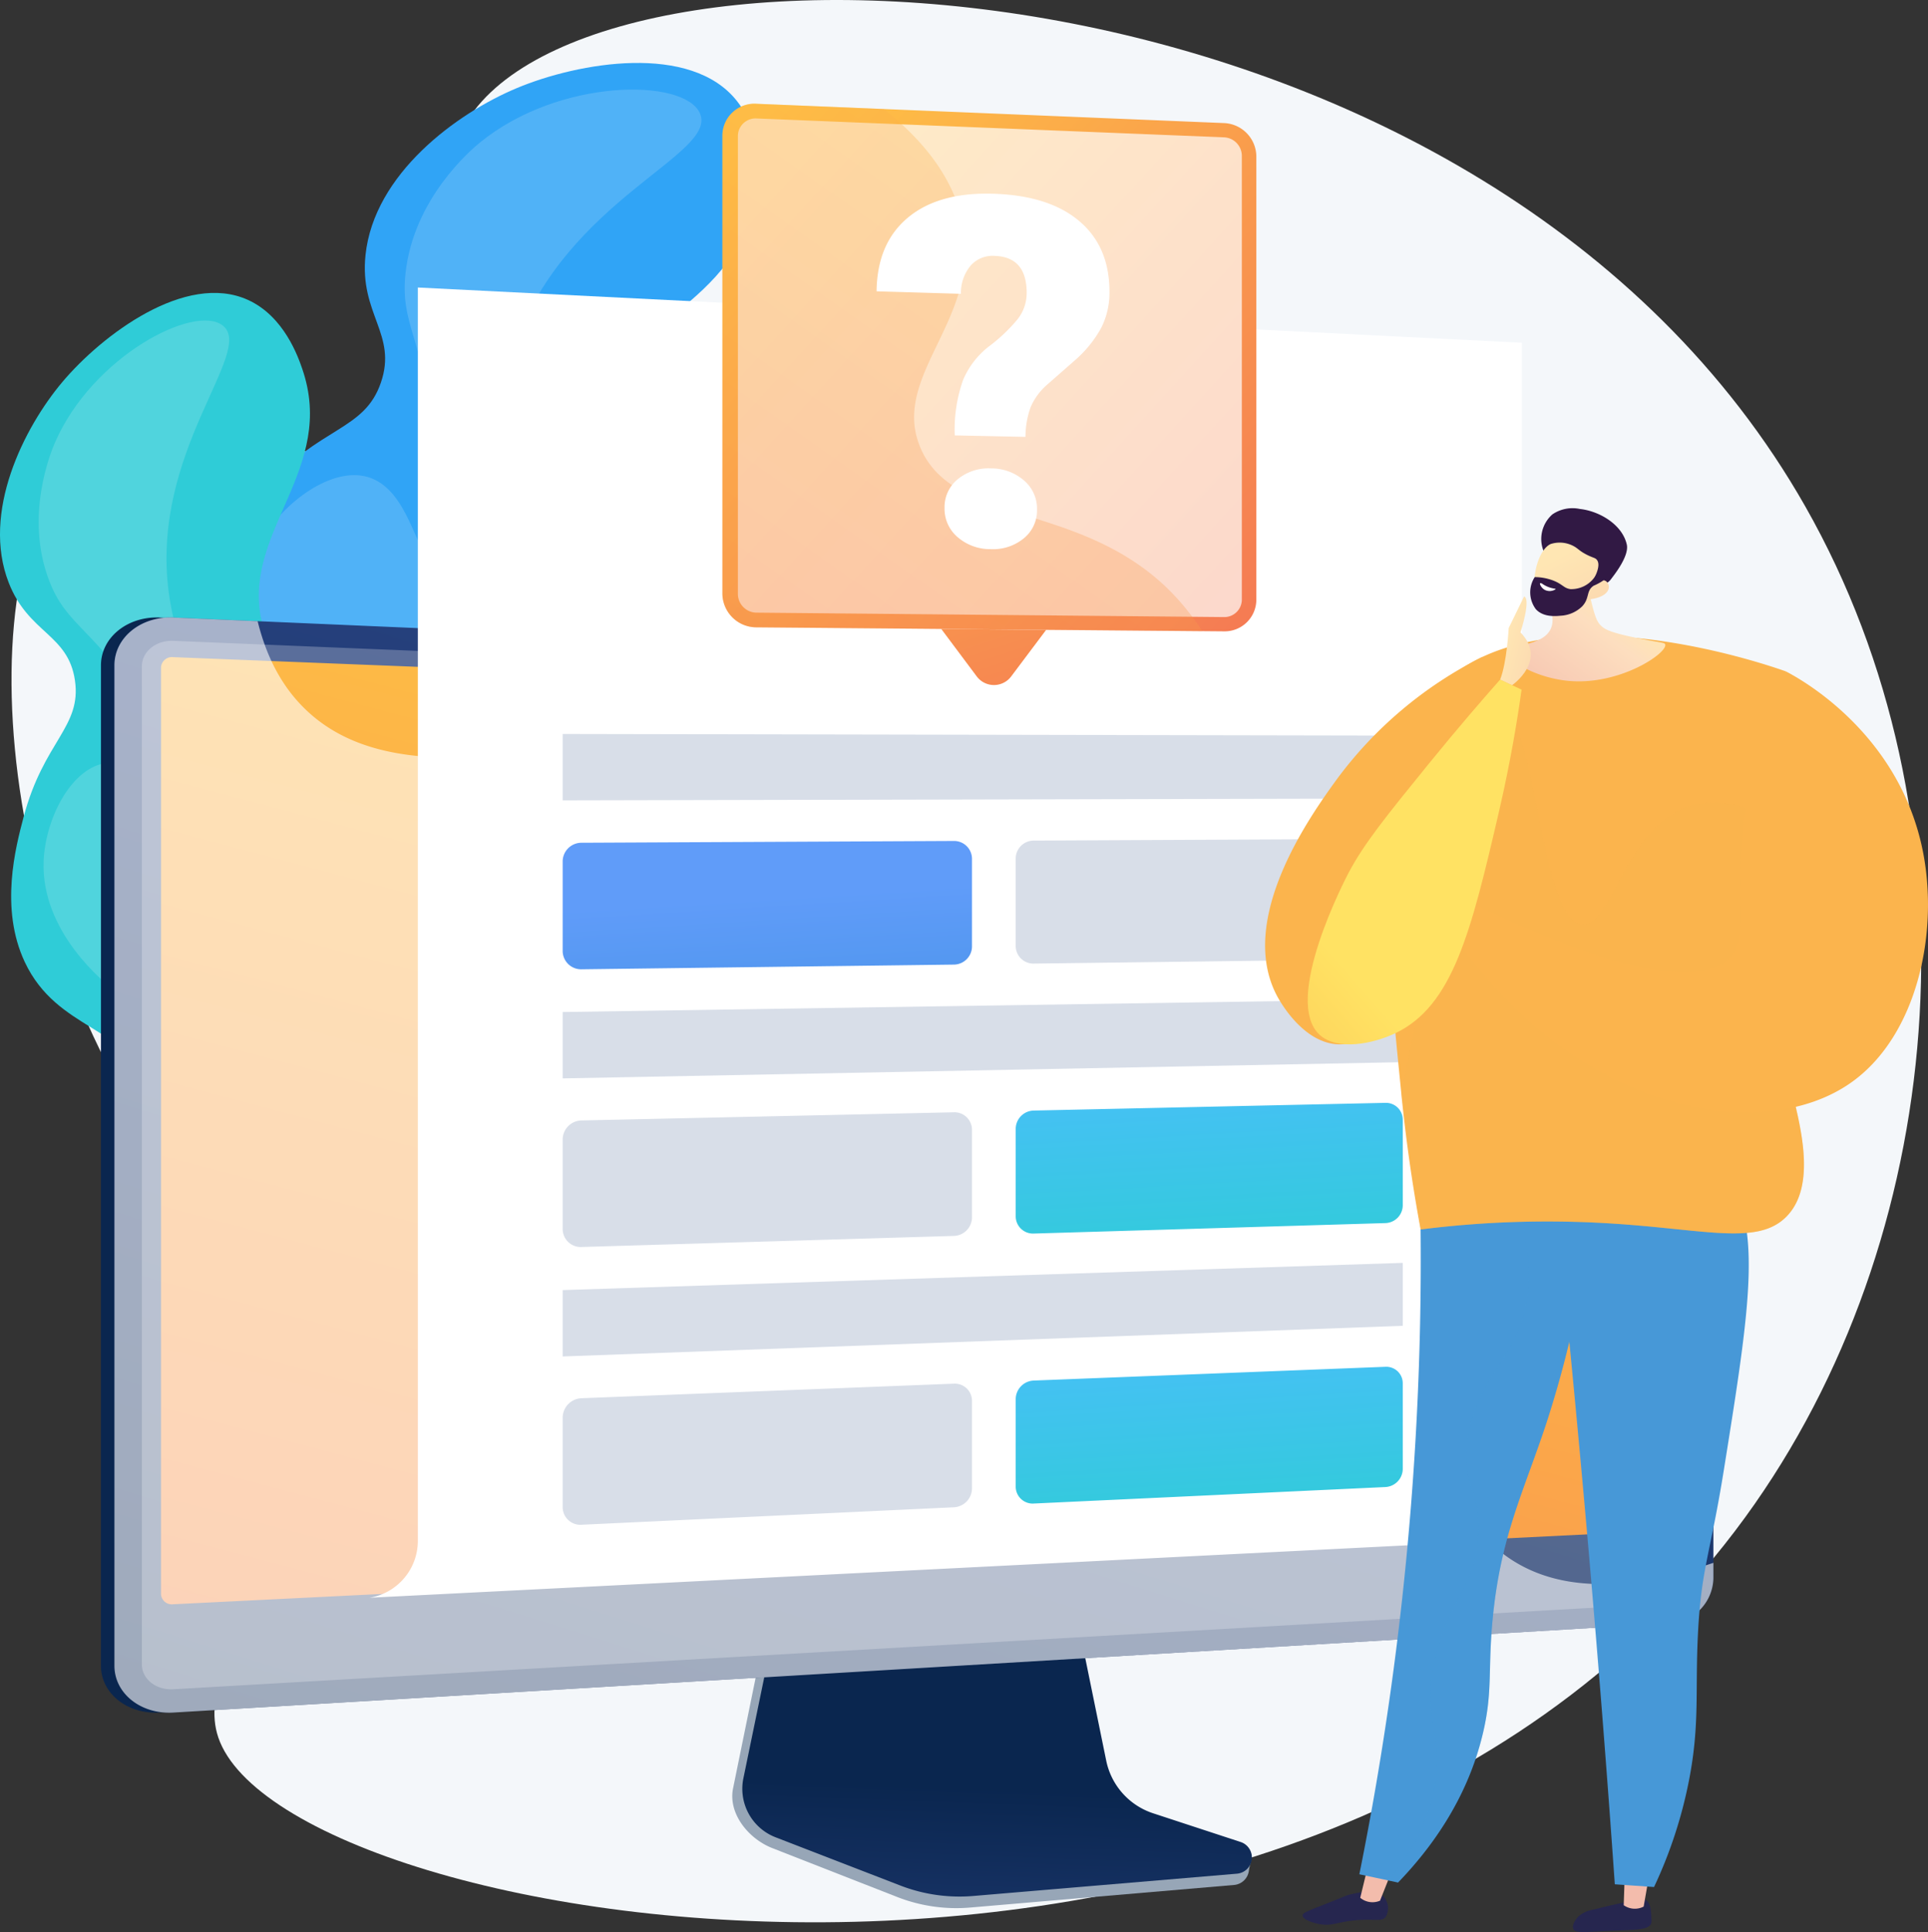 <svg xmlns="http://www.w3.org/2000/svg" xmlns:xlink="http://www.w3.org/1999/xlink" width="312.368" height="313" viewBox="0 0 312.368 313">
  <rect x="0" y="0" width="312.368" height="313" fill="#333333" stroke="none"/>
  <defs>
    <linearGradient id="linear-gradient" x1="-56.528" y1="-10.122" x2="-55.537" y2="-10.955" gradientUnits="objectBoundingBox">
      <stop offset="0.004" stop-color="#2871e3"/>
      <stop offset="1" stop-color="#30a4f6"/>
    </linearGradient>
    <linearGradient id="linear-gradient-2" x1="-48.885" y1="-5.868" x2="-47.825" y2="-5.868" gradientUnits="objectBoundingBox">
      <stop offset="0" stop-color="#49bff9"/>
      <stop offset="0.996" stop-color="#2fccd7"/>
    </linearGradient>
    <linearGradient id="linear-gradient-3" x1="0.434" y1="1.819" x2="0.507" y2="0.645" gradientUnits="objectBoundingBox">
      <stop offset="0" stop-color="#2f498c"/>
      <stop offset="0.996" stop-color="#0a264f"/>
    </linearGradient>
    <linearGradient id="linear-gradient-4" x1="0.378" y1="0.48" x2="0.132" y2="0.522" gradientUnits="objectBoundingBox">
      <stop offset="0" stop-color="#2f498c"/>
      <stop offset="0.395" stop-color="#164774"/>
      <stop offset="0.996" stop-color="#0a264f"/>
    </linearGradient>
    <linearGradient id="linear-gradient-5" x1="0.788" y1="-0.179" x2="0.128" y2="1.287" xlink:href="#linear-gradient-3"/>
    <linearGradient id="linear-gradient-6" x1="0.71" y1="-0.032" x2="-0.102" y2="1.876" gradientUnits="objectBoundingBox">
      <stop offset="0" stop-color="#ffc444"/>
      <stop offset="0.996" stop-color="#f36f56"/>
    </linearGradient>
    <linearGradient id="linear-gradient-7" x1="0.021" y1="0.083" x2="1.17" y2="1.118" xlink:href="#linear-gradient-6"/>
    <linearGradient id="linear-gradient-8" x1="0.977" y1="-0.218" x2="-0.168" y2="1.557" xlink:href="#linear-gradient-6"/>
    <linearGradient id="linear-gradient-9" x1="-3.081" y1="-5.809" x2="2.557" y2="3.58" xlink:href="#linear-gradient-6"/>
    <linearGradient id="linear-gradient-10" x1="0.95" y1="2.752" x2="0.489" y2="0.442" gradientUnits="objectBoundingBox">
      <stop offset="0.004" stop-color="#318bd7"/>
      <stop offset="1" stop-color="#609cf9"/>
    </linearGradient>
    <linearGradient id="linear-gradient-11" x1="0.366" y1="-0.306" x2="0.633" y2="1.299" xlink:href="#linear-gradient-2"/>
    <linearGradient id="linear-gradient-12" x1="0.369" y1="-0.254" x2="0.63" y2="1.246" xlink:href="#linear-gradient-2"/>
    <linearGradient id="linear-gradient-13" x1="-688.327" y1="149.151" x2="-687.337" y2="149.151" gradientUnits="objectBoundingBox">
      <stop offset="0" stop-color="#444b8c"/>
      <stop offset="0.996" stop-color="#26264f"/>
    </linearGradient>
    <linearGradient id="linear-gradient-14" x1="-2244.648" y1="88.845" x2="-2243.342" y2="87.046" gradientUnits="objectBoundingBox">
      <stop offset="0" stop-color="#ffe6b3"/>
      <stop offset="0.996" stop-color="#f3bcac"/>
    </linearGradient>
    <linearGradient id="linear-gradient-15" x1="-645.745" y1="320.008" x2="-644.779" y2="320.008" xlink:href="#linear-gradient-13"/>
    <linearGradient id="linear-gradient-16" x1="-1742.551" y1="190.66" x2="-1741.491" y2="188.77" xlink:href="#linear-gradient-14"/>
    <linearGradient id="linear-gradient-17" x1="198.188" y1="-3.51" x2="197.261" y2="-4.173" gradientUnits="objectBoundingBox">
      <stop offset="0" stop-color="#3475f9"/>
      <stop offset="0.996" stop-color="#4798d7"/>
    </linearGradient>
    <linearGradient id="linear-gradient-18" x1="225.29" y1="-3.561" x2="224.234" y2="-4.234" xlink:href="#linear-gradient-17"/>
    <linearGradient id="linear-gradient-19" x1="216.471" y1="5.393" x2="215.378" y2="4.742" xlink:href="#linear-gradient-17"/>
    <linearGradient id="linear-gradient-20" x1="104.002" y1="0.15" x2="103.933" y2="1.095" gradientUnits="objectBoundingBox">
      <stop offset="0" stop-color="#ffe263"/>
      <stop offset="1" stop-color="#fbb44d"/>
    </linearGradient>
    <linearGradient id="linear-gradient-21" x1="108.115" y1="0.165" x2="108.048" y2="1.094" xlink:href="#linear-gradient-20"/>
    <linearGradient id="linear-gradient-22" x1="90.979" y1="0.111" x2="90.918" y2="1.392" xlink:href="#linear-gradient-20"/>
    <linearGradient id="linear-gradient-23" x1="197.355" y1="0.208" x2="196.792" y2="0.543" xlink:href="#linear-gradient-20"/>
    <linearGradient id="linear-gradient-24" x1="0.321" y1="0.814" x2="-0.236" y2="1.577" xlink:href="#linear-gradient-20"/>
    <linearGradient id="linear-gradient-25" x1="0.69" y1="0.396" x2="-0.036" y2="1.219" gradientUnits="objectBoundingBox">
      <stop offset="0" stop-color="#ffe6b3"/>
      <stop offset="0.206" stop-color="#fddebf"/>
      <stop offset="0.996" stop-color="#f3bcac"/>
    </linearGradient>
    <linearGradient id="linear-gradient-26" x1="-540.459" y1="63.395" x2="-541.144" y2="61.865" gradientUnits="objectBoundingBox">
      <stop offset="0" stop-color="#311944"/>
      <stop offset="1" stop-color="#6b3976"/>
    </linearGradient>
    <linearGradient id="linear-gradient-27" x1="0.27" y1="0.275" x2="1.753" y2="2.626" xlink:href="#linear-gradient-14"/>
    <linearGradient id="linear-gradient-28" x1="-575.42" y1="104.251" x2="-576.15" y2="101.714" xlink:href="#linear-gradient-26"/>
    <linearGradient id="linear-gradient-29" x1="0.141" y1="0.343" x2="2.438" y2="1.45" xlink:href="#linear-gradient-14"/>
  </defs>
  <g id="Grupo_86320" data-name="Grupo 86320" transform="translate(-1722.781 -1811.131)">
    <path id="Trazado_116036" data-name="Trazado 116036" d="M1798.351,1829.849c-10.392,15.036,1.793,39.411-13.626,50.72-15.01,11.007-33.449-7.035-47.593,2.44-20.985,14.055-17.152,78.372,13.528,118.333,9.226,12.018,16.935,16.694,20.349,30.286,7.332,29.184-18.436,46.545-13.532,60.979,11.041,32.5,180.842,59.772,248.973-37.9,31.821-45.616,36.582-111.489,8.152-161.52C1963.227,1802.779,1821.668,1796.112,1798.351,1829.849Z" transform="translate(0.673 0)" fill="#f4f7fa"/>
    <g id="Grupo_86303" data-name="Grupo 86303" transform="translate(1747.431 1821.32)">
      <path id="Trazado_116037" data-name="Trazado 116037" d="M1798.525,2035.4c6.056,1.313,16.254,3.523,27.063-.973,19.652-8.176,28.571-33.209,28.636-52.263.056-16.367-8.215-31.635-24.755-62.17-15.58-28.758-22.83-35.112-19.675-45.6,4.5-14.958,23.788-17.179,26.419-35.416.316-2.188,1.4-9.7-2.958-15.193-7.457-9.4-25.627-6.256-35.656-2.055-9.673,4.052-23.12,13.842-24.5,27.056-1,9.573,5.182,12.809,2.5,20.634-2.693,7.874-9.764,6.972-19.007,17.242-3.692,4.1-11.1,12.34-11.481,22.777-.485,13.5,11.232,18.459,8.37,28.309-2.067,7.117-8.863,6.855-12.822,14.223-5.213,9.7.208,21.971,4.856,32.123C1750.993,1996.04,1765.76,2028.294,1798.525,2035.4Z" transform="translate(-1738.532 -1817.641)" fill="url(#linear-gradient)"/>
      <path id="Trazado_116038" data-name="Trazado 116038" d="M1823.438,1824.225c3.022,6.692-21.51,13.775-29.931,37.444-9.058,25.467,6.06,54.6,13.047,68.063,11.921,22.969,21.445,25.3,25.746,45.729,1.7,8.083,5.247,24.922-4.869,39.3-.941,1.335-11.642,16.073-28.054,16.262-18.614.216-30.422-18.447-40.6-34.529-6.147-9.717-18.429-29.128-11.315-38.137,4.347-5.509,14.942-5.861,22.085-3.525,10.2,3.333,14.755,12.6,16.5,11.528,1.571-.969-.617-9.421-5.6-17.7-9.969-16.548-20.935-15.459-27.463-29.214-.792-1.667-6.869-14.968-.579-25.949,3.629-6.333,11.465-12.06,17.29-10.312,6.587,1.977,7.758,12.661,9.82,12.227,1.973-.415,2.1-10.437.782-20.359-1.939-14.58-5.388-16.8-4.554-24.8,1.274-12.2,10.67-20.127,12.038-21.247C1800.594,1818.523,1820.856,1818.505,1823.438,1824.225Z" transform="translate(-1734.7 -1816.08)" fill="#fff" opacity="0.16" style="mix-blend-mode: screen;isolation: isolate"/>
    </g>
    <g id="Grupo_86304" data-name="Grupo 86304" transform="translate(1722.781 1858.586)">
      <path id="Trazado_116039" data-name="Trazado 116039" d="M1823.55,2030.545c5.515-1.473,14.8-3.955,21.76-12.187,12.658-14.966,9.427-39.225,1.463-54.861-6.841-13.431-20.04-22.458-46.44-40.509-24.865-17-33.479-19.156-35.31-29.078-2.61-14.146,12.257-24.082,6.737-40.128-.662-1.925-2.936-8.539-8.816-11.2-10.063-4.559-23.625,5.661-30.073,13.321-6.218,7.39-13.113,21.068-8.684,32.474,3.208,8.263,9.636,8.313,10.736,15.849,1.106,7.583-5.066,9.82-8.315,22.123-1.3,4.914-3.9,14.78.181,23.489,5.282,11.26,16.968,10.393,18.769,19.667,1.3,6.7-4.374,9.344-4.518,17.046-.189,10.138,9.417,17.91,17.5,24.27C1768.053,2018.312,1793.722,2038.517,1823.55,2030.545Z" transform="translate(-1722.781 -1841.454)" fill="url(#linear-gradient-2)"/>
      <path id="Trazado_116040" data-name="Trazado 116040" d="M1756.627,1845.134c5.29,4.21-11.823,20.336-8.761,43.268,3.3,24.675,27.941,42.177,39.33,50.263,19.431,13.8,28.216,11.7,40.333,26.625,4.8,5.9,14.788,18.207,12.551,34.242-.208,1.49-2.772,18.066-16.135,25.128-15.159,8.011-32.685-2.309-47.787-11.2-9.126-5.373-27.355-16.105-25.319-26.478,1.244-6.343,9.775-11.09,16.609-12.182,9.753-1.559,17.389,4.116,18.365,2.5.878-1.455-4.471-7.459-12.035-12.138-15.13-9.36-23.655-3.854-34.79-12.373-1.351-1.033-11.925-9.371-11.395-21.013.307-6.715,4.316-14.7,9.822-15.724,6.229-1.153,11.684,7.107,13.191,5.883,1.441-1.171-2.67-9.434-7.927-17.005-7.725-11.127-11.484-11.493-14.165-18.4-4.092-10.531.269-20.977.919-22.47C1735.512,1850.078,1752.1,1841.536,1756.627,1845.134Z" transform="translate(-1720.519 -1839.839)" fill="#fff" opacity="0.16" style="mix-blend-mode: screen;isolation: isolate"/>
    </g>
    <g id="Grupo_86316" data-name="Grupo 86316" transform="translate(1739.137 1827.942)">
      <g id="Grupo_86305" data-name="Grupo 86305" transform="translate(102.283 240.791)">
        <path id="Trazado_116041" data-name="Trazado 116041" d="M1866.3,2013.147a11.472,11.472,0,0,1-7.608-8.637l-5.654-27.984-48.366,1.717-5.952,29.153c-.834,4.083,2.5,8.179,6.346,9.683L1825.3,2025a26.3,26.3,0,0,0,11.83,1.715l42.765-3.659a2.651,2.651,0,0,0,2.4-2.351c.146-1.26,1.022-2.676-.17-3.071Z" transform="translate(-1798.589 -1975.285)" fill="#97a6b7"/>
        <path id="Trazado_116042" data-name="Trazado 116042" d="M1866.186,2011.892a11.371,11.371,0,0,1-7.6-8.529l-5.648-27.63-47.188,1.7-5.947,28.787a8.423,8.423,0,0,0,5.212,9.559l20.213,7.817a26.568,26.568,0,0,0,11.819,1.693l42.721-3.612a2.636,2.636,0,0,0,.6-5.132Z" transform="translate(-1798 -1975.733)" fill="url(#linear-gradient-3)"/>
      </g>
      <g id="Grupo_86307" data-name="Grupo 86307" transform="translate(0 83.223)">
        <g id="Grupo_86306" data-name="Grupo 86306">
          <path id="Trazado_116043" data-name="Trazado 116043" d="M1742.768,2052.458c-5.246.313-9.535-3.089-9.535-7.586V1882.8c0-4.5,4.29-7.969,9.535-7.742l242.558,10.51a7.333,7.333,0,0,1,6.969,7.238v137.837a7.482,7.482,0,0,1-6.969,7.352Z" transform="translate(-1733.232 -1875.05)" fill="url(#linear-gradient-4)"/>
          <path id="Trazado_116044" data-name="Trazado 116044" d="M1744.161,2052.458c-5.246.313-9.536-3.089-9.536-7.586V1882.8c0-4.5,4.29-7.969,9.536-7.742l242.558,10.51a7.333,7.333,0,0,1,6.969,7.238v137.837a7.482,7.482,0,0,1-6.969,7.352Z" transform="translate(-1732.445 -1875.05)" fill="url(#linear-gradient-5)"/>
          <path id="Trazado_116045" data-name="Trazado 116045" d="M1985.112,1887.45l-242.558-9.979c-2.8-.116-5.085,1.737-5.085,4.138v161.652c0,2.4,2.28,4.218,5.085,4.057l242.558-13.929a3.993,3.993,0,0,0,3.732-3.93V1891.319A3.913,3.913,0,0,0,1985.112,1887.45Z" transform="translate(-1730.838 -1873.685)" fill="#d8dee8" opacity="0.3" style="mix-blend-mode: multiply;isolation: isolate"/>
          <path id="Trazado_116046" data-name="Trazado 116046" d="M1741.433,2032.594a1.751,1.751,0,0,1-1.981-1.595V1880.776a1.773,1.773,0,0,1,1.981-1.617l242.558,9.608a1.528,1.528,0,0,1,1.458,1.51v128.8a1.549,1.549,0,0,1-1.458,1.526Z" transform="translate(-1729.718 -1872.73)" fill="url(#linear-gradient-6)"/>
        </g>
        <path id="Trazado_116047" data-name="Trazado 116047" d="M1961.4,2027.968c-20.407-12.623-6.154-48.513-29.07-66.547-23.106-18.179-55.615,4.117-71.8-14.709-12.051-14.019,2.05-30.946-9.456-44.13-18.044-20.675-64.237,7.759-85.458-12.609-3.014-2.892-6.053-7.279-7.784-14.318l-13.667-.593c-5.246-.227-9.536,3.246-9.536,7.742v162.07c0,4.5,4.29,7.9,9.536,7.586L1986.718,2038a7.482,7.482,0,0,0,6.969-7.352V2028.2C1977.58,2033.663,1967.735,2031.888,1961.4,2027.968Z" transform="translate(-1732.445 -1875.05)" fill="#fff" opacity="0.6" style="mix-blend-mode: soft-light;isolation: isolate"/>
      </g>
      <g id="Grupo_86315" data-name="Grupo 86315" transform="translate(43.513)">
        <g id="Grupo_86308" data-name="Grupo 86308" transform="translate(0 29.768)">
          <path id="Trazado_116048" data-name="Trazado 116048" d="M1947.74,2033.946V1849.839l-178.878-8.945v203.054a9.333,9.333,0,0,1-7.826,9.21h0l177.092-8.946A10.29,10.29,0,0,0,1947.74,2033.946Z" transform="translate(-1761.036 -1840.894)" fill="#fff"/>
        </g>
        <g id="Grupo_86314" data-name="Grupo 86314" transform="translate(31.292)">
          <g id="Grupo_86312" data-name="Grupo 86312" transform="translate(25.88)">
            <g id="Grupo_86310" data-name="Grupo 86310">
              <path id="Trazado_116049" data-name="Trazado 116049" d="M1878.832,1825l-75.68-3.124a5.194,5.194,0,0,0-5.584,5.085v74.367a5.511,5.511,0,0,0,5.584,5.363l75.68.651a5.134,5.134,0,0,0,5.241-5.094v-71.893a5.455,5.455,0,0,0-5.241-5.355Z" transform="translate(-1797.568 -1821.873)" fill="url(#linear-gradient-7)"/>
              <path id="Trazado_116050" data-name="Trazado 116050" d="M1802.246,1903.453a3.043,3.043,0,0,1-3.075-2.957v-74.3a2.866,2.866,0,0,1,3.075-2.8l75.68,3.055a3.011,3.011,0,0,1,2.892,2.952v71.96a2.834,2.834,0,0,1-2.892,2.808Z" transform="translate(-1796.662 -1821.013)" fill="#fff" opacity="0.7" style="mix-blend-mode: soft-light;isolation: isolate"/>
              <g id="Grupo_86309" data-name="Grupo 86309" opacity="0.3" style="mix-blend-mode: multiply;isolation: isolate">
                <path id="Trazado_116051" data-name="Trazado 116051" d="M1829.632,1877.548c-4.938-11.783,10.155-20.882,6.842-36.527-1.587-7.5-6.761-13.55-12.75-18.295l-20.572-.848a5.194,5.194,0,0,0-5.584,5.085v74.367a5.511,5.511,0,0,0,5.584,5.363l72.129.621a37.635,37.635,0,0,0-5.609-6.927C1855.049,1886.209,1834.927,1890.184,1829.632,1877.548Z" transform="translate(-1797.568 -1821.873)" fill="url(#linear-gradient-8)"/>
              </g>
            </g>
            <g id="Grupo_86311" data-name="Grupo 86311" transform="translate(24.981 14.561)">
              <path id="Trazado_116052" data-name="Trazado 116052" d="M1826.191,1870.341a24.136,24.136,0,0,1,1.327-8.909,13.516,13.516,0,0,1,4.294-5.567,26.9,26.9,0,0,0,4.5-4.266,6.834,6.834,0,0,0,1.535-4.34q0-5.831-5.194-6a4.757,4.757,0,0,0-3.891,1.581,6.9,6.9,0,0,0-1.568,4.565L1813.53,1847q.082-7.8,5.111-11.968,5.014-4.16,14.013-3.831,8.909.322,13.761,4.462t4.844,11.423a12.586,12.586,0,0,1-1.3,5.764,18.988,18.988,0,0,1-4.194,5.235l-4.566,4.008a10.093,10.093,0,0,0-2.708,3.661,14.174,14.174,0,0,0-.837,4.826Zm-1.651,11.766a5.822,5.822,0,0,1,2.154-4.678,7.824,7.824,0,0,1,5.36-1.74,8.037,8.037,0,0,1,5.337,1.934,6.017,6.017,0,0,1,2.133,4.728,5.815,5.815,0,0,1-2.133,4.658,7.813,7.813,0,0,1-5.337,1.762,8.055,8.055,0,0,1-5.36-1.916A6.026,6.026,0,0,1,1824.54,1882.107Z" transform="translate(-1813.53 -1831.177)" fill="#fff"/>
            </g>
            <path id="Trazado_116053" data-name="Trazado 116053" d="M1825.981,1883.941l-5.755-7.7,16.993.146-5.7,7.59A3.487,3.487,0,0,1,1825.981,1883.941Z" transform="translate(-1784.766 -1791.158)" fill="url(#linear-gradient-9)"/>
          </g>
          <g id="Grupo_86313" data-name="Grupo 86313" transform="translate(0 102.096)">
            <path id="Trazado_116054" data-name="Trazado 116054" d="M1917.14,1897.566l-136.109.3V1887.11l136.109.261Z" transform="translate(-1781.031 -1887.11)" fill="#d8dee8"/>
            <path id="Trazado_116055" data-name="Trazado 116055" d="M1844.379,1918.214l-60.227.759a2.988,2.988,0,0,1-3.121-2.9v-14.645a3.051,3.051,0,0,1,3.121-2.953l60.227-.289a2.9,2.9,0,0,1,2.97,2.85v14.276A2.963,2.963,0,0,1,1844.379,1918.214Z" transform="translate(-1781.031 -1880.852)" fill="url(#linear-gradient-10)"/>
            <path id="Trazado_116056" data-name="Trazado 116056" d="M1887.829,1917.452l-56.949.719a2.86,2.86,0,0,1-2.948-2.819v-14.237a2.921,2.921,0,0,1,2.948-2.87l56.949-.272a2.782,2.782,0,0,1,2.812,2.772v13.886A2.842,2.842,0,0,1,1887.829,1917.452Z" transform="translate(-1754.532 -1880.972)" fill="#d8dee8"/>
            <path id="Trazado_116057" data-name="Trazado 116057" d="M1917.14,1924.764l-136.109,2.63v-10.753l136.109-2.073Z" transform="translate(-1781.031 -1871.596)" fill="#d8dee8"/>
            <path id="Trazado_116058" data-name="Trazado 116058" d="M1844.379,1946.3l-60.227,1.792a2.927,2.927,0,0,1-3.121-2.845V1930.6a3.115,3.115,0,0,1,3.121-3.007l60.227-1.322a2.842,2.842,0,0,1,2.97,2.8v14.278A3.025,3.025,0,0,1,1844.379,1946.3Z" transform="translate(-1781.031 -1864.982)" fill="#d8dee8"/>
            <path id="Trazado_116059" data-name="Trazado 116059" d="M1917.14,1952.056l-136.109,4.965v-10.753l136.109-4.407Z" transform="translate(-1781.031 -1856.176)" fill="#d8dee8"/>
            <path id="Trazado_116060" data-name="Trazado 116060" d="M1844.379,1974.392l-60.227,2.825a2.868,2.868,0,0,1-3.121-2.79v-14.647a3.182,3.182,0,0,1,3.121-3.059l60.227-2.354a2.784,2.784,0,0,1,2.97,2.747v14.276A3.089,3.089,0,0,1,1844.379,1974.392Z" transform="translate(-1781.031 -1849.111)" fill="#d8dee8"/>
            <path id="Trazado_116061" data-name="Trazado 116061" d="M1887.829,1944.775l-56.949,1.695a2.8,2.8,0,0,1-2.948-2.768v-14.237a2.982,2.982,0,0,1,2.948-2.92l56.949-1.25a2.727,2.727,0,0,1,2.812,2.725v13.886A2.9,2.9,0,0,1,1887.829,1944.775Z" transform="translate(-1754.532 -1865.536)" fill="url(#linear-gradient-11)"/>
            <path id="Trazado_116062" data-name="Trazado 116062" d="M1887.829,1972.1l-56.949,2.671a2.747,2.747,0,0,1-2.948-2.718v-14.237a3.044,3.044,0,0,1,2.948-2.97l56.949-2.227a2.671,2.671,0,0,1,2.812,2.676v13.886A2.965,2.965,0,0,1,1887.829,1972.1Z" transform="translate(-1754.532 -1850.099)" fill="url(#linear-gradient-12)"/>
          </g>
        </g>
      </g>
    </g>
    <g id="Grupo_86319" data-name="Grupo 86319" transform="translate(1927.747 1893.488)">
      <path id="Trazado_116063" data-name="Trazado 116063" d="M1897.608,2007.978c.653.6.695,2,.721,2.922a2.248,2.248,0,0,1-.036.756c-.4,1.031-2.44,1.017-5.653,1.149-5.08.208-6.606.513-6.955-.261-.327-.726.638-1.825.748-1.945a4.642,4.642,0,0,1,2.577-1.2c2.429-.639,4.064-.969,4.559-1.071C1896.661,2007.7,1897.179,2007.583,1897.608,2007.978Z" transform="translate(-1835.744 -1782.399)" fill="url(#linear-gradient-13)"/>
      <path id="Trazado_116064" data-name="Trazado 116064" d="M1891.075,2004.659l-.2,5.781a3.127,3.127,0,0,0,3.233.225l1-5.725Z" transform="translate(-1832.774 -1784.145)" fill="url(#linear-gradient-14)"/>
      <path id="Trazado_116065" data-name="Trazado 116065" d="M1870.639,2007.647a2.846,2.846,0,0,1,.477,3.4c-.662.85-1.754.3-4.754.546-3.215.269-4.014,1.073-6.235.587-.9-.2-2.49-.706-2.493-1.338,0-.446.779-.717,3.386-1.748,3.7-1.463,3.679-1.532,4.473-1.707C1867.486,2006.945,1869.486,2006.5,1870.639,2007.647Z" transform="translate(-1851.555 -1782.867)" fill="url(#linear-gradient-15)"/>
      <path id="Trazado_116066" data-name="Trazado 116066" d="M1864.925,2004.1l-1.327,5.457a3.128,3.128,0,0,0,3.207.471l2.119-5.341Z" transform="translate(-1848.186 -1784.461)" fill="url(#linear-gradient-16)"/>
      <path id="Trazado_116067" data-name="Trazado 116067" d="M1873.042,1928.438a504.05,504.05,0,0,1-9.534,120.057l6.269,1.332c4.967-5.152,11.151-13.177,13.753-24.189,1.617-6.836.773-10.259,1.584-18.6,1.291-13.285,4.961-20.406,8.57-31.256a175.155,175.155,0,0,0,8.305-42.864Z" transform="translate(-1848.236 -1827.21)" fill="url(#linear-gradient-17)"/>
      <path id="Trazado_116068" data-name="Trazado 116068" d="M1874.242,2012.178c2.3-9.113,6.734-11.523,6.892-20.126.111-6.084-2.075-6.582-1.931-12.406.221-8.834,5.4-13.467,8-19.022,2.747-5.869,3.8-15.3-3.6-30.976l16.706,2.586A175.155,175.155,0,0,1,1892,1975.1c-3.609,10.85-7.279,17.971-8.57,31.256-.811,8.343.033,11.765-1.584,18.6-2.6,11.011-8.786,19.037-13.753,24.189l-1.595-.338c5.37-6.409,7.265-12.132,7.747-16.777C1875.026,2024.473,1871.921,2021.368,1874.242,2012.178Z" transform="translate(-1846.549 -1826.526)" opacity="0.3" fill="url(#linear-gradient-18)" style="mix-blend-mode: multiply;isolation: isolate"/>
      <path id="Trazado_116069" data-name="Trazado 116069" d="M1882.947,1927.844q3.732,34.339,6.831,69.984,2.314,26.743,4.135,52.825l6.355.443a73.652,73.652,0,0,0,5.678-17.345c1.765-9.132.959-14.454,1.446-23.846.546-10.534,2.031-12.9,4.171-26.267,4.343-27.125,6.515-40.687-.373-48.684C1908.954,1932.359,1902.037,1925.916,1882.947,1927.844Z" transform="translate(-1837.253 -1827.746)" fill="url(#linear-gradient-19)"/>
      <path id="Trazado_116070" data-name="Trazado 116070" d="M1931.222,1971.01c-4.764,4.884-13.451,1.955-29.793,1.064a163.876,163.876,0,0,0-29.508,1.05c-1-5.406-2.225-12.938-3.122-21.976-3.272-32.927-5.385-54.2,5.778-65.626,16.217-16.594,52.473-4.241,56.512-2.814-5.135,31.07-2.629,52.87.844,67.376C1933.352,1956.017,1936.18,1965.928,1931.222,1971.01Z" transform="translate(-1846.724 -1856.301)" fill="url(#linear-gradient-20)"/>
      <path id="Trazado_116071" data-name="Trazado 116071" d="M1930.278,1968.931c-4.764,4.884-13.451,1.955-29.793,1.064a163.876,163.876,0,0,0-29.508,1.05q-1.561-10.989-3.122-21.976c1.693-8.654,4.254-20.994,7.823-35.793,4.512-18.7,6.767-25.286,8.98-25.2,4.912.188,5.759,33.083,12.524,33.566,4.944.354,7.1-17.018,18.516-19.489,5.326-1.154,8.395,1.819,11.766-.229,4.74-2.88,4.174-12.652,2.682-21.3-5.136,31.07-2.631,52.87.842,67.376C1932.408,1953.938,1935.236,1963.849,1930.278,1968.931Z" transform="translate(-1845.78 -1854.222)" opacity="0.3" fill="url(#linear-gradient-21)" style="mix-blend-mode: multiply;isolation: isolate"/>
      <path id="Trazado_116072" data-name="Trazado 116072" d="M1927.235,1880.629c2.071,1.066,18.533,9.9,22.267,29.455,2.521,13.2-1.1,29.5-11.468,37.006-15.094,10.928-45.958,4.285-65.029-24.356q.237-2.955.472-5.911c30.923,15.093,41.236,14.04,44.811,10.05,2.712-3.028,1.226-7.392,1.773-17.026A83.583,83.583,0,0,1,1927.235,1880.629Z" transform="translate(-1842.871 -1854.222)" fill="url(#linear-gradient-22)"/>
      <path id="Trazado_116073" data-name="Trazado 116073" d="M1888.975,1879.129a65.928,65.928,0,0,0-23.858,20.176c-3.92,5.452-16,22.256-9.46,34.7.377.719,4.128,7.637,9.9,7.889,10.365.452,18.766-20.965,21.636-31.37A76.08,76.08,0,0,0,1888.975,1879.129Z" transform="translate(-1853.75 -1855.069)" fill="url(#linear-gradient-23)"/>
      <path id="Trazado_116074" data-name="Trazado 116074" d="M1892.81,1883.115c-.64,4.607-1.742,11.476-3.65,19.707-4.537,19.567-7.47,31.486-16.792,35.947-3.657,1.75-9.4,2.876-12.26.277-6.151-5.581,4.214-25.4,4.729-26.365,2.479-4.654,5.981-9,12.888-17.5,4.731-5.823,8.791-10.512,11.614-13.7Z" transform="translate(-1851.256 -1853.743)" fill="url(#linear-gradient-24)"/>
      <g id="Grupo_86318" data-name="Grupo 86318" transform="translate(39.637)">
        <path id="Trazado_116075" data-name="Trazado 116075" d="M1891.153,1868.144a43.724,43.724,0,0,0,1.249,8.7c.576,2.3.934,2.887,1.376,3.354.665.7,1.646,1.266,7.079,2.31,2.955.567,3.329.528,3.408.814.39,1.394-7.307,6.633-15.586,5.911-5.068-.441-9.8-3.066-9.6-4.587s5.268-.987,6.618-3.811c.941-1.963-.372-4.61-1.872-6.78C1885.033,1871.476,1889.951,1870.72,1891.153,1868.144Z" transform="translate(-1879.077 -1861.276)" fill="url(#linear-gradient-25)"/>
        <g id="Grupo_86317" data-name="Grupo 86317" transform="translate(3.33)">
          <path id="Trazado_116076" data-name="Trazado 116076" d="M1882.7,1870.628a5.3,5.3,0,0,1,1.451-5.9,5.776,5.776,0,0,1,4.449-.876c3.219.351,6.881,2.561,7.6,5.761.427,1.9-2.146,5.051-2.568,5.628-.478.651-1.1.77-1.75,1.2-.9.593-2.313,1.538-4.629,3.132a13.274,13.274,0,0,0-.23-2.291,11.69,11.69,0,0,0-.92-2.841C1884.927,1872.07,1883.471,1872.337,1882.7,1870.628Z" transform="translate(-1880.566 -1863.755)" fill="url(#linear-gradient-26)"/>
          <path id="Trazado_116077" data-name="Trazado 116077" d="M1890.7,1876.474a7.188,7.188,0,0,1-6.877,1.715c-3.623-1.075-2.286-9.443.458-10.659a4.763,4.763,0,0,1,3.736.357c.706.382.889.753,2.055,1.355,1.074.556,1.426.5,1.7.872.349.46.462,1.423-.806,3.668a2.049,2.049,0,0,1,2.3-.214,1.279,1.279,0,0,1,.382.588C1893.952,1875.215,1892.817,1876.222,1890.7,1876.474Z" transform="translate(-1880.971 -1861.756)" fill="url(#linear-gradient-27)"/>
          <path id="Trazado_116078" data-name="Trazado 116078" d="M1892.289,1868.808c-.208.092.183.876.011,1.822a4.612,4.612,0,0,1-4.588,3.357c-1.135-.143-1.286-.881-3.077-1.491a8.672,8.672,0,0,0-2.711-.454,4.534,4.534,0,0,0,.183,5.2c1.21,1.319,3.178,1.133,4,1.056a5.4,5.4,0,0,0,3.515-1.526c1.252-1.366.588-2.512,1.856-3.34a8.8,8.8,0,0,0,2.269-1.382,5.233,5.233,0,0,0,.531-.614C1893.559,1870.213,1892.589,1868.675,1892.289,1868.808Z" transform="translate(-1881.205 -1860.905)" fill="url(#linear-gradient-28)"/>
          <path id="Trazado_116079" data-name="Trazado 116079" d="M1882.524,1871.559a4.581,4.581,0,0,0,2.089.831c.069.011.138.047.138.083a1.729,1.729,0,0,1-1.77.11c-.539-.294-.864-.941-.755-1.061C1882.274,1871.47,1882.4,1871.508,1882.524,1871.559Z" transform="translate(-1880.639 -1859.381)" fill="#fff"/>
        </g>
      </g>
      <path id="Trazado_116080" data-name="Trazado 116080" d="M1881.959,1872.876l-2.489,5.111s-.3,5.64-1.386,8.348l1.938.914s5.786-4,1.355-8.552C1881.377,1878.7,1883.14,1873.263,1881.959,1872.876Z" transform="translate(-1840.001 -1858.602)" fill="url(#linear-gradient-29)"/>
    </g>
  </g>
</svg>
